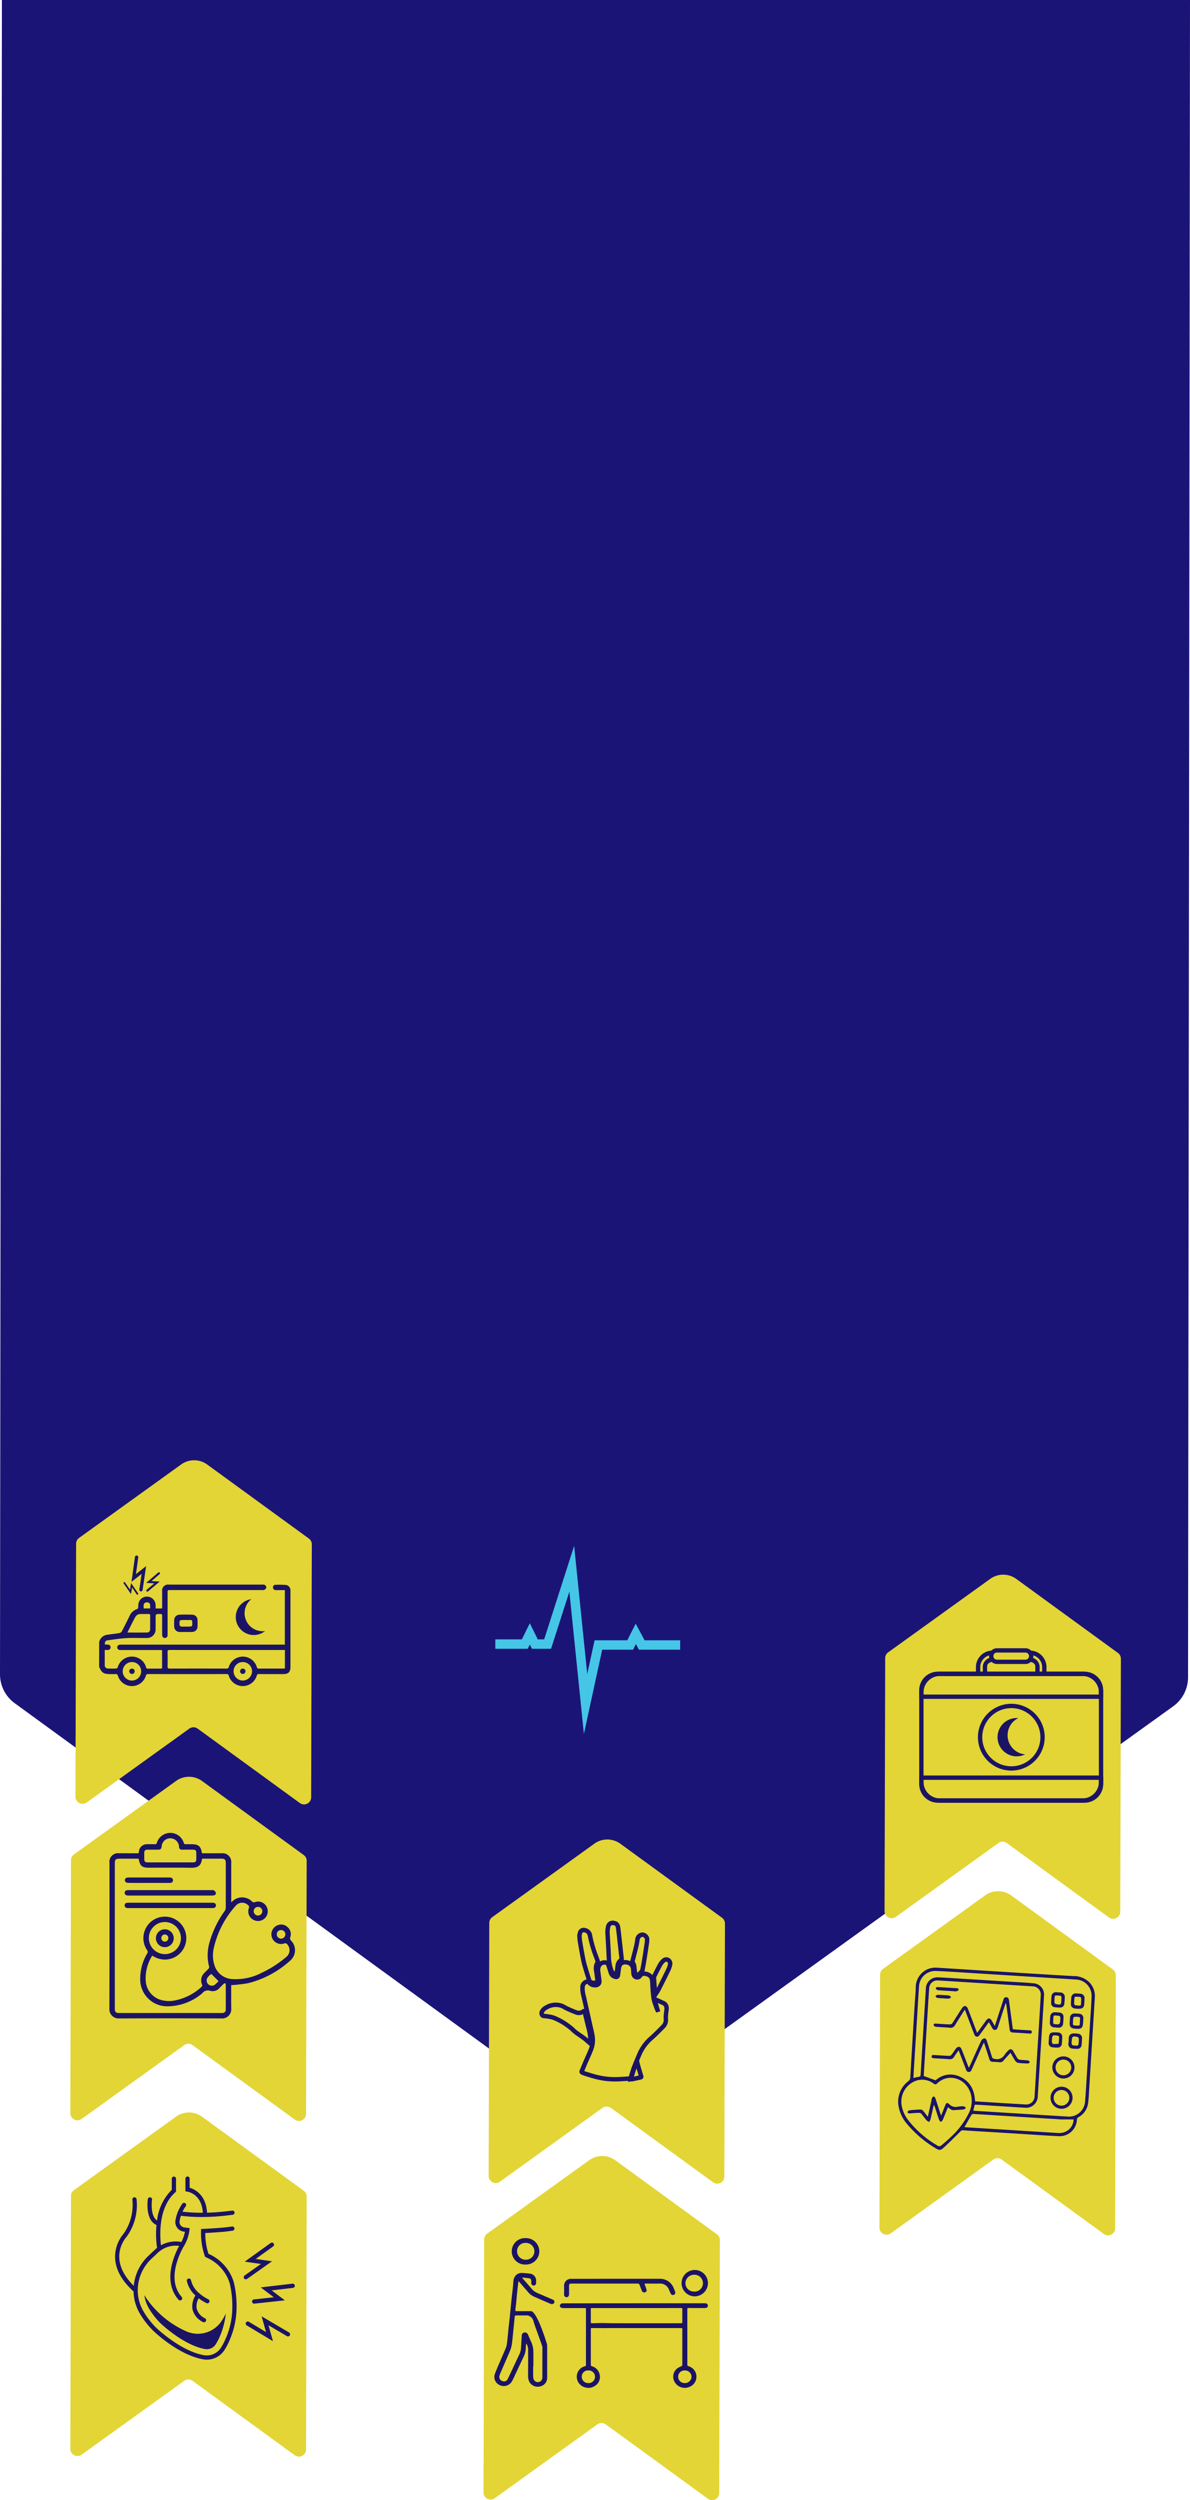 <svg xmlns="http://www.w3.org/2000/svg" width="318.253" height="668.378" viewBox="0 0 318.253 668.378">
  <g id="ribbonBg" transform="translate(-848.329 0)">
    <path id="Path_61554" data-name="Path 61554" d="M4788.844-.7l-.521,448.421a9.552,9.552,0,0,1-3.975,7.728l-137.642,99.029a29.948,29.948,0,0,1-35.119-.1L4474.52,454.62a9.552,9.552,0,0,1-3.929-7.753L4471.1-.7Z" transform="translate(-3622.262 0.7)" fill="#1b1477"/>
    <g id="Group_44358" data-name="Group 44358" transform="translate(980.798 413.261)">
      <path id="Path_62929" data-name="Path 62929" d="M4863.52,1201.489l-3.883-38.034-4.9,15.273h-5.116l-.559-1.135-.559,1.135h-8.67v-2.519h7.1l2.125-4.318,2.127,4.318h1.711l8.02-25,3.5,34.281,1.964-9.035h8.741l2.254-4.444,2.378,4.444h9.514v2.519h-11.023l-.809-1.513-.767,1.513h-8.257Z" transform="translate(-4839.833 -1151.213)" fill="#45c6e7"/>
    </g>
    <g id="Group_44364" data-name="Group 44364" transform="translate(977.64 491.763)">
      <g id="Group_44360" data-name="Group 44360" transform="translate(0 0)">
        <g id="Group_44359" data-name="Group 44359">
          <path id="Path_62930" data-name="Path 62930" d="M4894.869,1461.667l-27.343-19.9a1.9,1.9,0,0,0-2.222-.006l-27.459,19.751a1.9,1.9,0,0,1-3-1.544l.172-67.646a1.9,1.9,0,0,1,.789-1.533l27.306-19.645a5.943,5.943,0,0,1,6.967.019l27.191,19.791a1.893,1.893,0,0,1,.779,1.538l-.169,67.644A1.9,1.9,0,0,1,4894.869,1461.667Z" transform="translate(-4833.476 -1370.029)" fill="#e3d535"/>
          <path id="Path_62931" data-name="Path 62931" d="M4891.057,1697.51l-27.343-19.9a1.9,1.9,0,0,0-2.222-.006l-27.459,19.751a1.9,1.9,0,0,1-3-1.544l.172-67.646a1.9,1.9,0,0,1,.789-1.533l27.306-19.645a5.941,5.941,0,0,1,6.967.019l27.192,19.791a1.893,1.893,0,0,1,.779,1.538l-.169,67.644A1.9,1.9,0,0,1,4891.057,1697.51Z" transform="translate(-4831.031 -1521.262)" fill="#e3d535"/>
        </g>
        <path id="Path_62932" data-name="Path 62932" d="M4907.467,1440.54a1.62,1.62,0,0,0-1.987.234,4.6,4.6,0,0,0-.978,1.182c-.45.812-.874,1.65-1.282,2.461q-.166.328-.333.658a2.7,2.7,0,0,0-1.445-.875,2.967,2.967,0,0,0-.691-.106.971.971,0,0,0,.072-.214c.174-.855.336-1.748.495-2.73.249-1.542.468-2.964.672-4.375a6.178,6.178,0,0,0,.093-1.492,1.992,1.992,0,0,0-1.746-1.616h0a2.019,2.019,0,0,0-2.016,1.88c-.1.728-.208,1.309-.334,1.831-.178.738-.368,1.472-.557,2.206-.141.545-.283,1.09-.418,1.637a.7.7,0,0,0-.015.14,2.864,2.864,0,0,0-.463-.184,3.114,3.114,0,0,0-1.295-.115,1.062,1.062,0,0,0,.039-.45q-.14-1.232-.276-2.464l-.321-2.888c-.1-.9-.2-1.832-.321-2.75-.106-.8-.321-1.682-1.535-1.926a1.82,1.82,0,0,0-2.3,1.329,6.933,6.933,0,0,0-.173,1.117c-.012.126-.024.246-.038.357l-.007.055,0,.055q.053.978.108,1.927c.084,1.477.165,2.872.231,4.287l0,.114c.021.448.042.9.083,1.36a2.29,2.29,0,0,0-1.853.261,1.385,1.385,0,0,0-.17-.675c-.012-.027-.019-.057-.028-.087-.013-.045-.027-.089-.042-.135l-.165-.459a33.255,33.255,0,0,1-1.645-5.573,2.31,2.31,0,0,0-1.928-2.049,1.585,1.585,0,0,0-1.852.97,5.005,5.005,0,0,0-.2.789c-.012.062-.021.115-.031.159l-.021.09.008.092c.017.2.03.375.041.539.023.339.042.631.092.93.262,1.588.476,2.807.693,3.952.146.767.321,1.658.564,2.53.332,1.185.7,2.376,1.063,3.528l.062.2a1.564,1.564,0,0,0-.334.084,2.112,2.112,0,0,0-1.361,2.068,8.22,8.22,0,0,0,.287,2.322c.266,1.119.521,2.261.768,3.368a.953.953,0,0,0-.554.184,1.468,1.468,0,0,1-1.37.231c-.833-.308-1.666-.685-2.473-1.05l-.04-.018c-.165-.075-.332-.172-.508-.274a5.175,5.175,0,0,0-.846-.422,5.472,5.472,0,0,0-4.738.527,3.047,3.047,0,0,0-1.324,1.355,1.515,1.515,0,0,0,.049,1.35,1.147,1.147,0,0,0,.857.607c.145.018.291.031.436.043a6.1,6.1,0,0,1,.611.073l.375.067a6.192,6.192,0,0,1,1.25.3,16.692,16.692,0,0,1,2.26,1.134,19.986,19.986,0,0,1,1.973,1.39c.22.171.428.367.648.575a9.6,9.6,0,0,0,.773.678c.371.283.758.544,1.131.8.352.238.715.484,1.052.74.366.278.72.592,1.094.924.181.16.365.323.56.491l.275.238a5.672,5.672,0,0,1-.2.626c-.3.773-.646,1.551-.981,2.3-.181.405-.361.81-.536,1.217-.329.766-.668,1.579-1.008,2.417a.822.822,0,0,0,.33.978,4.419,4.419,0,0,0,.789.355l.172.054c.794.251,1.614.511,2.436.737a21.462,21.462,0,0,0,5.667.8h.117c1.081-.007,2.169-.085,3.221-.16l.216-.015-.07.242.855-.068c.062-.005.118-.008.171-.01a2.348,2.348,0,0,0,.395-.042c.378-.081.755-.165,1.132-.25.325-.073.649-.145.974-.215a.828.828,0,0,0,.571-.383.914.914,0,0,0,.037-.75c-.288-.931-.557-1.852-.873-2.948-.052-.18-.092-.364-.13-.546-.02-.093-.041-.187-.062-.28l-.035-.151c.163-.387.327-.773.489-1.153l.088-.207a11.157,11.157,0,0,1,2.974-4.138c1.145-1,2.221-2.1,3.262-3.158l.028-.029a3.1,3.1,0,0,0,.9-2.586,4.952,4.952,0,0,1,.032-1c.01-.1.02-.207.028-.311.013-.163.038-.326.062-.49a5.2,5.2,0,0,0,.082-.968,2.067,2.067,0,0,0-1.337-1.951c-.3-.121-.592-.26-.9-.408-.185-.088-.37-.176-.557-.26-.169-.077-.342-.145-.515-.213l-.075-.03.256-.4c.1-.159.2-.308.3-.45a9.081,9.081,0,0,0,.573-.931c.975-1.912,1.836-3.64,2.633-5.283a6.749,6.749,0,0,0,.533-1.557A1.736,1.736,0,0,0,4907.467,1440.54Zm-8.891-.659c.192-.741.383-1.481.562-2.225.135-.56.249-1.178.356-1.944a.884.884,0,0,1,.841-.86.95.95,0,0,1,.569.544,5.378,5.378,0,0,1-.09,1.238c-.2,1.376-.417,2.791-.666,4.327-.154.954-.311,1.823-.479,2.653-.021.031-.07.087-.1.126s-.069.079-.1.119a1.916,1.916,0,0,1-.133.142,3.034,3.034,0,0,0-.216.238.579.579,0,0,1-.179.173.5.5,0,0,1-.16-.321l-.02-.229c-.042-.5-.086-1.011-.178-1.521a2.113,2.113,0,0,0-.264-.661c-.039-.071-.079-.142-.11-.216l-.021-.048C4898.312,1440.9,4898.444,1440.392,4898.576,1439.881Zm-7.051-6.734a5.96,5.96,0,0,1,.139-.928c.083-.309.256-.6.927-.47.359.072.49.137.593.919.119.9.22,1.83.318,2.724l.321,2.889c.088.789.176,1.577.266,2.373a2.644,2.644,0,0,0-1.055,1.944c-.061.375-.105.751-.149,1.116-.017.14-.033.28-.051.419-.24-.163-.34-.447-.5-.928l-.062-.191a11.9,11.9,0,0,1-.444-3.24l-.006-.115c-.066-1.421-.146-2.819-.231-4.3q-.053-.924-.106-1.872C4891.5,1433.381,4891.514,1433.266,4891.525,1433.147Zm-6.728,6.624c-.215-1.135-.428-2.345-.688-3.923-.04-.243-.057-.5-.08-.819-.01-.146-.021-.3-.035-.472.006-.034.014-.07.021-.109a3.968,3.968,0,0,1,.148-.6c.1-.268.459-.218.531-.205.375.066.823.249.966,1.083a34.255,34.255,0,0,0,1.7,5.773l.164.457c.009.024.015.049.023.074a1.56,1.56,0,0,0,.112.295c.048.093.057.11-.011.233a3.612,3.612,0,0,0-.342,2.429c.069.413.123.842.174,1.257.025.2.05.4.077.6l.011.083a3.493,3.493,0,0,0,.056.354.232.232,0,0,1-.031.185.215.215,0,0,1-.158.086,1.1,1.1,0,0,1-.812-.2.207.207,0,0,1-.046-.07l-.183-.586c-.357-1.143-.726-2.326-1.053-3.494C4885.108,1441.375,4884.938,1440.514,4884.8,1439.771Zm.165,21.667c-.362-.274-.739-.529-1.1-.776s-.733-.5-1.078-.759a8.677,8.677,0,0,1-.677-.6c-.231-.219-.471-.444-.735-.65a21.148,21.148,0,0,0-2.093-1.471,17.905,17.905,0,0,0-2.421-1.214,7.147,7.147,0,0,0-1.49-.373c-.121-.021-.241-.042-.359-.064a6.975,6.975,0,0,0-.731-.089c-.118-.01-.235-.02-.353-.034a.332.332,0,0,1-.016-.287,1.884,1.884,0,0,1,.838-.826,4.28,4.28,0,0,1,3.748-.441,4.225,4.225,0,0,1,.653.333,6.939,6.939,0,0,0,.614.328l.041.018c.825.373,1.678.759,2.549,1.082a2.516,2.516,0,0,0,1.991-.1c.31,1.322.631,2.68.975,4.012a13.392,13.392,0,0,1,.429,2.554C4885.487,1461.857,4885.232,1461.642,4884.962,1461.438Zm13.663,10.622-.657.146c.217-.723.449-1.459.708-2.19.2.674.379,1.292.566,1.906Zm5.737-19.539.2.094c.312.149.635.3.968.437a.888.888,0,0,1,.6.894,4.233,4.233,0,0,1-.069.751c-.028.19-.057.38-.072.57q-.012.146-.026.293a5.925,5.925,0,0,0-.03,1.242,1.9,1.9,0,0,1-.564,1.625l-.028.029c-1.025,1.045-2.085,2.126-3.195,3.094a12.321,12.321,0,0,0-3.286,4.566l-.089.207c-.463,1.086-.942,2.209-1.368,3.337-.2.526-.36,1.064-.517,1.584-.091.3-.18.6-.278.9l-.5.035c-1.033.074-2.1.151-3.145.157a19.993,19.993,0,0,1-5.463-.755c-.8-.219-1.609-.476-2.391-.724l-.172-.054a2.178,2.178,0,0,1-.242-.094c.29-.711.579-1.4.861-2.059.173-.4.351-.8.53-1.2.341-.766.694-1.557,1-2.359a7.41,7.41,0,0,0,.387-3.839c-.115-.763-.3-1.516-.472-2.243-.08-.332-.16-.664-.234-1q-.177-.8-.354-1.607-.237-1.081-.478-2.16l-.067-.3c-.255-1.144-.52-2.327-.795-3.489a7.053,7.053,0,0,1-.257-1.988c.035-.676.263-.9.594-1.021a.253.253,0,0,1,.108-.025.164.164,0,0,1,.048.04,2.6,2.6,0,0,0,2.454.871,1.578,1.578,0,0,0,1.3-1.774c-.047-.381-.1-.761-.148-1.142-.057-.432-.115-.863-.168-1.3a2.082,2.082,0,0,1,.188-1.343,1.078,1.078,0,0,1,1.281-.425.249.249,0,0,1,.068.076c.137.394.261.792.385,1.191.116.373.232.746.358,1.116a2.184,2.184,0,0,0,1.724,1.405,1.012,1.012,0,0,0,.772-.116,1.062,1.062,0,0,0,.463-.678c.058-.25.09-.495.121-.732l.032-.233c.022-.155.041-.311.06-.467.037-.3.071-.586.129-.86a.979.979,0,0,1,.429-.687,1.542,1.542,0,0,1,1.2-.049,1.24,1.24,0,0,1,.965,1.217c.03.372.06.743.083,1.114a1.684,1.684,0,0,0,1.093,1.542,1.517,1.517,0,0,0,1.788-.657c.213-.323.663-.281,1-.188.821.224,1.114.617,1.159,1.559l.013.252c.063,1.347.13,2.74.323,4.106a9.9,9.9,0,0,0,.543,1.933c.086.24.171.481.249.723a5.029,5.029,0,0,0,.2.5c.027.063.056.127.082.19l.219.489,1.086-.331Zm2.694-10.337a5.511,5.511,0,0,1-.438,1.278c-.765,1.576-1.589,3.232-2.517,5.055q-.031-.5-.066-1c-.018-.278-.038-.555-.058-.833-.024-.333-.048-.666-.07-1l.372-.734c.4-.8.821-1.628,1.26-2.42a3.506,3.506,0,0,1,.73-.874.48.48,0,0,1,.573-.111A.578.578,0,0,1,4907.056,1442.184Z" transform="translate(-4857.748 -1408.826)" fill="#1b1464"/>
      </g>
      <g id="Group_44363" data-name="Group 44363" transform="translate(2.887 106.562)">
        <g id="Group_44362" data-name="Group 44362" transform="translate(4.66)">
          <g id="Group_44361" data-name="Group 44361">
            <path id="Path_62933" data-name="Path 62933" d="M4907.76,1715.606q9.456,0,18.913,0a.879.879,0,0,1,.628.168.579.579,0,0,1,.22.6.572.572,0,0,1-.466.456,2.752,2.752,0,0,1-.49.048c-1.414,0-2.827,0-4.242-.013-.206,0-.28.072-.286.249,0,.09,0,.18,0,.27q0,7.228,0,14.455a.976.976,0,0,0,.017.335.394.394,0,0,0,.21.228,2.916,2.916,0,0,1,.464,5.5,3.129,3.129,0,0,1-4.123-1.328,2.81,2.81,0,0,1,.931-3.7,9.124,9.124,0,0,1,.932-.463.545.545,0,0,0,.219-.256.811.811,0,0,0,.011-.3v-9.119c0-.1,0-.2,0-.3,0-.138-.083-.2-.223-.206-.094,0-.188,0-.283,0h-18.347c-.612,0-1.225.016-1.837.015-1.127,0-2.254-.012-3.381-.015-.389,0-.4.006-.4.38q0,4.694,0,9.389a.405.405,0,0,0,.335.456,2.877,2.877,0,0,1,2.016,2.154,2.781,2.781,0,0,1-1.422,3.174,2.9,2.9,0,0,1-2.162.371,3.027,3.027,0,0,1-2.2-1.582,2.884,2.884,0,0,1,1.315-3.935,3.3,3.3,0,0,1,.556-.209c.171-.048.266-.133.264-.307,0-.079,0-.158,0-.236v-14.556c0-.445,0-.437-.475-.437-1.861,0-3.724,0-5.585-.005a1.372,1.372,0,0,1-.64-.139.548.548,0,0,1-.262-.618.761.761,0,0,1,.564-.5,3.272,3.272,0,0,1,.389-.009Zm.714,1.276h-11.913c-.335,0-.338,0-.338.339q0,1.655,0,3.31c0,.411,0,.419.429.412.835-.014,1.67-.056,2.505-.055.988,0,1.977.054,2.966.055q8.979.009,17.957,0c.095,0,.189-.007.283,0,.242.019.334-.081.333-.314q-.01-1.739,0-3.479c0-.226-.081-.278-.312-.278Q4914.431,1716.888,4908.475,1716.882Zm12.938,16.682a1.675,1.675,0,0,0-1.822,1.693,1.692,1.692,0,0,0,1.784,1.68,1.744,1.744,0,0,0,1.782-1.677A1.7,1.7,0,0,0,4921.412,1733.565Zm-27.607,1.685a1.7,1.7,0,0,0,1.756,1.691,1.694,1.694,0,1,0-.018-3.382A1.662,1.662,0,0,0,4893.8,1735.25Z" transform="translate(-4875.076 -1698.188)" fill="#1b1464"/>
            <path id="Path_62934" data-name="Path 62934" d="M4904.858,1697.36q5.832,0,11.662,0a4.036,4.036,0,0,1,2.939,1.09,4.488,4.488,0,0,1,.986,1.581c.108.26.218.521.318.784a.646.646,0,0,1-1.188.506c-.2-.393-.369-.8-.533-1.209a2.509,2.509,0,0,0-2.315-1.479c-1.248.03-2.5.006-3.746.007-.444,0-.453.03-.285.443.144.354.269.717.384,1.081.168.534-.064.685-.379.809a.676.676,0,0,1-.858-.45q-.255-.61-.479-1.231c-.232-.65-.228-.652-.947-.652h-17.069c-.118,0-.236,0-.354,0-.447.007-.6.144-.6.566,0,.731,0,1.463,0,2.194a1.327,1.327,0,0,1-.052.4.671.671,0,0,1-.715.48.68.68,0,0,1-.567-.642c-.007-.1,0-.2,0-.3,0-.675.038-1.353-.01-2.025a1.841,1.841,0,0,1,2.009-1.946c.342.005.684,0,1.025,0Z" transform="translate(-4877.058 -1686.488)" fill="#1b1464"/>
            <path id="Path_62935" data-name="Path 62935" d="M4859.444,1670.623a3.557,3.557,0,0,1-3.646,3.493,3.534,3.534,0,1,1,.006-7.057A3.552,3.552,0,0,1,4859.444,1670.623Zm-5.955-.043a2.283,2.283,0,0,0,2.293,2.255,2.252,2.252,0,1,0-.006-4.5A2.206,2.206,0,0,0,4853.49,1670.58Z" transform="translate(-4852.067 -1667.059)" fill="#1b1464"/>
            <path id="Path_62936" data-name="Path 62936" d="M4985.178,1694.314a3.559,3.559,0,0,1-3.66,3.527,3.527,3.527,0,1,1,3.66-3.527Zm-1.34.008a2.248,2.248,0,0,0-2.326-2.254,2.291,2.291,0,0,0-2.354,2.249,2.248,2.248,0,0,0,2.277,2.245A2.222,2.222,0,0,0,4983.838,1694.322Z" transform="translate(-4932.703 -1682.278)" fill="#1b1464"/>
          </g>
        </g>
        <path id="Path_62937" data-name="Path 62937" d="M4854.753,1700.157c-.981-.43-1.967-.852-2.952-1.275-.5-.217-1.018-.414-1.51-.651a4.338,4.338,0,0,1-1.411-1.2c-.729-.866-1.487-1.71-2.231-2.566a1.21,1.21,0,0,1-.117-.2,1.379,1.379,0,0,1,.238-.016c.526.056,1.052.111,1.577.178a.668.668,0,0,1,.618.664c.007.225-.008.45,0,.675a.643.643,0,0,0,1.283.026c.014-.337.021-.676,0-1.012a1.892,1.892,0,0,0-1.453-1.562c-.779-.1-1.566-.179-2.353-.209a2.116,2.116,0,0,0-1.937,1.085,2.765,2.765,0,0,0-.331,1.229c-.055.48-.068.965-.12,1.445-.122,1.129-.263,2.256-.383,3.385-.131,1.229-.249,2.46-.37,3.691-.037.369-.055.74-.1,1.109-.125,1.128-.256,2.256-.384,3.384a1.977,1.977,0,0,0-.018.336l-.077.744c-.007.017-.014.034-.021.051a.124.124,0,0,0,.007.075l-.175,1.683c-.023.159-.043.318-.057.478a4.889,4.889,0,0,1-.4,1.561c-.332.755-.646,1.517-.973,2.274-.384.892-.784,1.778-1.159,2.673-.279.666-.553,1.335-.788,2.016a2.351,2.351,0,0,0,.9,2.491,2.532,2.532,0,0,0,3.674-.627c.369-.622.65-1.293.959-1.947.7-1.473,1.375-2.951,2.076-4.421a5.859,5.859,0,0,0,.738-2.848,5.348,5.348,0,0,1,.084-.872.4.4,0,0,1,.056-.118,1.132,1.132,0,0,1,.067.108,3.21,3.21,0,0,1,.414,1.38c0,.639,0,1.279,0,1.919,0,1.733,0,3.467-.015,5.2a3.652,3.652,0,0,0,.216,1.356,2.452,2.452,0,0,0,1.141,1.281,2.689,2.689,0,0,0,2.209.112,2.316,2.316,0,0,0,1.533-2.147q0-4.238,0-8.476a2.134,2.134,0,0,0-.063-.635c-2.766-8.9-4.133-8.769-4.248-8.768-1.272.015-2.545.007-3.817,0-.343,0-.365-.022-.356-.345.007-.213.031-.426.056-.638.046-.4.107-.8.146-1.207.085-.884.152-1.769.242-2.652.1-.973.215-1.944.328-2.916a1.01,1.01,0,0,1,.071-.206,1.044,1.044,0,0,1,.157.125q1.183,1.36,2.363,2.724a4.522,4.522,0,0,0,1.571,1.224c.884.392,1.772.774,2.659,1.16q.9.39,1.8.777a.754.754,0,0,0,.962-.235A.634.634,0,0,0,4854.753,1700.157Zm-9.889,4.211c.554,0,2.6,0,3.075,0a2.029,2.029,0,0,1,1.6,1.479c.241,1.112,2.4,6.535,2.4,7.052q-.013,3.949-.008,7.9a1.471,1.471,0,0,1-.317,1.011,1.206,1.206,0,0,1-1.99-.333,2.2,2.2,0,0,1-.152-.788c-.018-.911-.007-1.823-.007-2.734h.061c0-1.248-.006-2.5,0-3.745a6.656,6.656,0,0,0-.664-2.938c-.267-.562-.5-1.137-.739-1.71a.959.959,0,0,0-.795-.64.807.807,0,0,0-.778.371.728.728,0,0,0-.126.343c-.079,1.177-.148,2.356-.219,3.534a4.587,4.587,0,0,1-.47,1.682q-.937,2-1.872,3.993c-.39.829-.777,1.66-1.184,2.481a1.055,1.055,0,0,1-1.319.625,1.146,1.146,0,0,1-.915-1.39,4.435,4.435,0,0,1,.275-.8c.523-1.226,1.058-2.448,1.584-3.672.418-.976.881-1.938,1.225-2.938a10.488,10.488,0,0,0,.348-1.952c.056-.4.167-1.608.171-1.643.019-.156.408-3.988.477-4.8A.372.372,0,0,1,4844.865,1704.367Z" transform="translate(-4839.076 -1683.701)" fill="#1b1464"/>
      </g>
    </g>
    <g id="Group_44379" data-name="Group 44379" transform="translate(1083.523 420.967)">
      <path id="Path_62938" data-name="Path 62938" d="M5190.008,1264.33l-27.342-19.9a1.9,1.9,0,0,0-2.222-.006l-27.459,19.751a1.9,1.9,0,0,1-3-1.544l.172-67.646a1.9,1.9,0,0,1,.789-1.533l27.306-19.645a5.942,5.942,0,0,1,6.967.019l27.191,19.791a1.893,1.893,0,0,1,.78,1.538l-.169,67.644A1.9,1.9,0,0,1,5190.008,1264.33Z" transform="translate(-5128.615 -1172.692)" fill="#e3d535"/>
      <path id="Path_62939" data-name="Path 62939" d="M5186.2,1500.175l-27.343-19.9a1.9,1.9,0,0,0-2.222-.006l-27.459,19.751a1.9,1.9,0,0,1-3-1.543l.172-67.646a1.9,1.9,0,0,1,.789-1.533l27.306-19.645a5.942,5.942,0,0,1,6.967.019l27.192,19.791a1.9,1.9,0,0,1,.779,1.538l-.169,67.643A1.9,1.9,0,0,1,5186.2,1500.175Z" transform="translate(-5126.17 -1323.926)" fill="#e3d535"/>
      <g id="Group_44377" data-name="Group 44377" transform="translate(10.639 19.665)">
        <g id="Group_44369" data-name="Group 44369" transform="translate(15.172)">
          <g id="Group_44366" data-name="Group 44366" transform="translate(0 0.62)">
            <g id="Group_44365" data-name="Group 44365">
              <path id="Path_62940" data-name="Path 62940" d="M5199.271,1235.2v-1.765a3.288,3.288,0,0,1,3.325-3.035v-1.165a4.451,4.451,0,0,0-4.48,4.2v1.765Z" transform="translate(-5198.115 -1229.236)" fill="#1b1464"/>
              <path id="Path_62941" data-name="Path 62941" d="M5241.655,1233.441v1.766h1.156v-1.766a4.442,4.442,0,0,0-4.409-4.2v1.168A3.275,3.275,0,0,1,5241.655,1233.441Z" transform="translate(-5223.949 -1229.242)" fill="#1b1464"/>
              <path id="Path_62942" data-name="Path 62942" d="M5218.419,1238.487v-1.765a2.6,2.6,0,0,0-2.578-2.355v1.154c.8.1,1.422.609,1.422,1.2v1.529h-12.889v-1.529c0-.61.665-1.127,1.494-1.207v-1.155a2.613,2.613,0,0,0-2.65,2.361v1.765Z" transform="translate(-5201.387 -1232.522)" fill="#1b1464"/>
            </g>
          </g>
          <g id="Group_44368" data-name="Group 44368" transform="translate(3.508)">
            <g id="Group_44367" data-name="Group 44367">
              <path id="Path_62943" data-name="Path 62943" d="M5217.636,1231.714H5210a2.1,2.1,0,1,1,0-4.207h7.638a2.1,2.1,0,0,1,0,4.207Zm-7.638-3.051a.947.947,0,0,0,0,1.895h7.638a.947.947,0,0,0,0-1.895Z" transform="translate(-5207.894 -1227.507)" fill="#1b1464"/>
            </g>
          </g>
        </g>
        <g id="Group_44374" data-name="Group 44374" transform="translate(0 6.26)">
          <g id="Group_44373" data-name="Group 44373">
            <g id="Group_44370" data-name="Group 44370">
              <path id="Path_62944" data-name="Path 62944" d="M5199.5,1279.987h-38.142a5.539,5.539,0,0,1-5.532-5.532v-23.967a5.539,5.539,0,0,1,5.532-5.532H5199.5a5.539,5.539,0,0,1,5.533,5.532v23.967A5.539,5.539,0,0,1,5199.5,1279.987Zm-38.142-33.875a4.381,4.381,0,0,0-4.376,4.376v23.967a4.381,4.381,0,0,0,4.376,4.376H5199.5a4.381,4.381,0,0,0,4.376-4.376v-23.967a4.381,4.381,0,0,0-4.376-4.376Z" transform="translate(-5155.825 -1244.956)" fill="#1b1464"/>
            </g>
            <g id="Group_44371" data-name="Group 44371" transform="translate(0 27.758)">
              <path id="Path_62945" data-name="Path 62945" d="M5200.059,1329.6H5160.8a4.978,4.978,0,0,1-4.973-4.973v-1.722a.578.578,0,0,1,.579-.578h48.049a.578.578,0,0,1,.579.578v1.722A4.978,4.978,0,0,1,5200.059,1329.6Zm-43.077-6.117v1.144a3.821,3.821,0,0,0,3.817,3.817h39.26a3.821,3.821,0,0,0,3.817-3.817v-1.144Z" transform="translate(-5155.825 -1322.327)" fill="#1b1464"/>
            </g>
            <g id="Group_44372" data-name="Group 44372">
              <path id="Path_62946" data-name="Path 62946" d="M5204.453,1252.23H5156.4a.578.578,0,0,1-.579-.578v-1.722a4.979,4.979,0,0,1,4.973-4.974h39.26a4.979,4.979,0,0,1,4.973,4.974v1.722A.578.578,0,0,1,5204.453,1252.23Zm-47.472-1.156h46.894v-1.143a3.821,3.821,0,0,0-3.817-3.818H5160.8a3.822,3.822,0,0,0-3.817,3.818Z" transform="translate(-5155.825 -1244.956)" fill="#1b1464"/>
            </g>
          </g>
        </g>
        <g id="Group_44376" data-name="Group 44376" transform="translate(15.705 14.846)">
          <g id="Group_44375" data-name="Group 44375">
            <path id="Path_62947" data-name="Path 62947" d="M5208.531,1286.748a8.93,8.93,0,1,1,8.931-8.93A8.941,8.941,0,0,1,5208.531,1286.748Zm0-16.7a7.774,7.774,0,1,0,7.775,7.774A7.783,7.783,0,0,0,5208.531,1270.044Z" transform="translate(-5199.601 -1268.887)" fill="#1b1464"/>
          </g>
          <path id="Path_62948" data-name="Path 62948" d="M5221.587,1289.221a5.123,5.123,0,1,1-2.262-9.721c.144,0,.285.006.426.017a5.124,5.124,0,0,0,1.836,9.7Z" transform="translate(-5208.964 -1275.693)" fill="#1b1464"/>
        </g>
      </g>
      <g id="Group_44378" data-name="Group 44378" transform="translate(5.032 105.028)">
        <path id="Path_62949" data-name="Path 62949" d="M5150.443,1465.47c7.154.447,13.946.875,20.738,1.294,5.3.327,10.6.659,15.9.956a5.848,5.848,0,0,1,4.333,1.786,5.264,5.264,0,0,1,1.357,3.969q-.743,12.112-1.494,24.224c-.082,1.319-.133,2.645-.3,3.955a4.974,4.974,0,0,1-2.548,3.766.819.819,0,0,0-.451.717,4.617,4.617,0,0,1-4.957,4.377c-3.37-.155-6.736-.4-10.1-.612q-6.257-.383-12.514-.765c-.937-.058-1.875-.11-2.811-.193a.892.892,0,0,0-.789.322c-1.452,1.446-2.908,2.888-4.407,4.285-.874.814-1.247.805-2.242.179a29.945,29.945,0,0,1-7.478-6.318,9.915,9.915,0,0,1-2.41-4.949,6.862,6.862,0,0,1,2.6-6.627,1.245,1.245,0,0,0,.542-.988q.579-9.818,1.186-19.633c.092-1.512.26-3.021.283-4.534A5.254,5.254,0,0,1,5150.443,1465.47Zm10.3,35.718c.136.018.23.037.325.043,4.4.273,8.8.557,13.2.807a2.195,2.195,0,0,0,2.387-2.191c.176-2.621.322-5.244.484-7.865q.321-5.2.646-10.391c.177-2.889.363-5.779.516-8.67a2.18,2.18,0,0,0-2.214-2.458c-3.157-.2-6.314-.391-9.472-.589q-7.835-.49-15.672-.98a2.2,2.2,0,0,0-2.478,2.145c-.2,2.83-.367,5.663-.543,8.5q-.387,6.2-.768,12.4c-.054.871-.1,1.742-.14,2.481l3.169,1.174a5.848,5.848,0,0,1,6.375-1.04C5159.4,1495.785,5160.6,1498.15,5160.743,1501.188Zm-.483,2.512c.168.016.316.033.464.043l9.7.6c5.051.313,10.1.644,15.153.931a4.3,4.3,0,0,0,4.577-3.926c.246-2.883.386-5.776.567-8.664q.385-6.113.759-12.226c.148-2.411.319-4.821.42-7.234a4.332,4.332,0,0,0-4.006-4.568c-5.031-.329-10.063-.626-15.1-.938q-6.113-.379-12.226-.763c-3.424-.211-6.848-.457-10.276-.6a4.329,4.329,0,0,0-4.539,4.11c-.227,3.251-.4,6.505-.6,9.758q-.319,5.166-.646,10.332c-.091,1.466-.174,2.932-.261,4.408.516-.116.975-.258,1.445-.314.369-.044.47-.2.49-.546q.688-11.481,1.4-22.962a3.085,3.085,0,0,1,3.358-3.081c1.59.063,3.178.175,4.766.273q7.2.442,14.407.891c2.143.134,4.289.227,6.424.441a3.008,3.008,0,0,1,2.65,3.224c-.1,1.838-.221,3.674-.335,5.511q-.672,10.733-1.342,21.467a3.1,3.1,0,0,1-3.337,3.049c-3.923-.226-7.844-.492-11.766-.738-.586-.037-1.173-.054-1.746-.08Zm-13.7-8.28a9.153,9.153,0,0,0-.969.094,5.938,5.938,0,0,0-4.521,6.553,8.776,8.776,0,0,0,1.728,4.081,27.164,27.164,0,0,0,8.123,7.02.834.834,0,0,0,.744-.132c.926-.774,1.844-1.562,2.707-2.4a21.612,21.612,0,0,0,4.56-6.018,7.25,7.25,0,0,0,.6-5.617c-1.373-4.109-6.024-5.4-8.953-2.566a.605.605,0,0,1-.906.036A5.115,5.115,0,0,0,5146.562,1495.42ZM5157.9,1508.1c.1.01.224.028.35.036q4.706.292,9.413.583,7.719.482,15.439.96a4.123,4.123,0,0,0,.971-.08,3.7,3.7,0,0,0,3.015-3.557c-1.1,0-2.208.011-3.312-.005-.536-.008-1.071-.068-1.606-.1q-5.224-.323-10.446-.644c-3.807-.237-7.614-.481-11.421-.709a.6.6,0,0,0-.473.183C5159.17,1505.853,5158.544,1506.965,5157.9,1508.1Z" transform="translate(-5140.196 -1465.444)" fill="#1b1464"/>
        <path id="Path_62950" data-name="Path 62950" d="M5178.223,1497.077c.829-1.144,1.61-2.229,2.4-3.31.549-.754,1.062-.722,1.527.085l.795,1.382c.592-1.814,1.142-3.5,1.692-5.183q.311-.955.625-1.91a.72.72,0,0,1,.8-.593c.417.051.6.342.657.754.342,2.583.693,5.164,1.049,7.8.587.046,1.172.1,1.757.135.861.055,1.723.1,2.584.148.345.02.776,0,.739.495-.035.453-.432.387-.765.366-1.416-.094-2.831-.195-4.248-.263a.853.853,0,0,1-.932-.859c-.283-2.224-.593-4.444-.893-6.665a.48.48,0,0,0-.165-.324c-.131.387-.265.773-.392,1.161q-.859,2.62-1.71,5.242c-.117.364-.253.692-.693.742s-.654-.234-.839-.569c-.268-.486-.544-.966-.852-1.509-.86,1.19-1.677,2.342-2.517,3.476-.471.635-1.082.534-1.4-.206-.029-.07-.052-.144-.08-.215q-1.089-2.873-2.181-5.746c-.073-.195-.156-.387-.265-.653-.888,1.4-1.765,2.727-2.574,4.092a1.347,1.347,0,0,1-1.45.749c-1.24-.116-2.488-.145-3.729-.26-.215-.02-.563-.272-.579-.442-.04-.424.329-.42.654-.4,1.244.08,2.487.172,3.732.215a.845.845,0,0,0,.622-.329c.883-1.345,1.714-2.725,2.606-4.065a1.174,1.174,0,0,1,.825-.541c.261.027.584.4.7.7.771,1.939,1.493,3.9,2.233,5.849C5178.037,1496.619,5178.117,1496.811,5178.223,1497.077Z" transform="translate(-5157.118 -1479.614)" fill="#1b1464"/>
        <path id="Path_62951" data-name="Path 62951" d="M5186.163,1522.032c-.657.73-1.279,1.4-1.876,2.1a1.09,1.09,0,0,1-1,.427c-.629-.059-1.262-.1-1.893-.117a.856.856,0,0,1-.873-.679c-.4-1.277-.824-2.549-1.239-3.823-.058-.177-.126-.35-.227-.625-.134.259-.235.428-.314.607q-1.46,3.248-2.913,6.5c-.169.378-.343.764-.836.745s-.637-.412-.785-.8c-.619-1.627-1.247-3.251-1.92-5-.426.609-.832,1.129-1.167,1.69a1.3,1.3,0,0,1-1.376.69c-1.336-.118-2.677-.173-4.017-.256-.317-.02-.679-.057-.66-.466.021-.455.4-.426.741-.4,1.319.084,2.639.183,3.96.235a.9.9,0,0,0,.636-.314c.438-.556.791-1.18,1.241-1.724a1.1,1.1,0,0,1,.793-.394c.224.021.51.329.61.574.6,1.47,1.154,2.959,1.726,4.442.065.17.143.336.258.605.143-.292.244-.487.334-.687.982-2.182,1.95-4.37,2.959-6.539a1.246,1.246,0,0,1,.716-.626c.446-.111.664.266.791.66.458,1.42.933,2.836,1.371,4.263.114.371.3.447.669.529a2.376,2.376,0,0,0,2.752-1.152,8.012,8.012,0,0,1,.911-1.034c.519-.552.981-.5,1.377.161.375.624.713,1.271,1.114,1.877a.969.969,0,0,0,.606.392c.74.093,1.493.088,2.233.187.189.026.346.294.519.451-.182.124-.366.356-.547.353a21.608,21.608,0,0,1-2.637-.16,1.332,1.332,0,0,1-.78-.567C5186.97,1523.481,5186.6,1522.771,5186.163,1522.032Z" transform="translate(-5156.142 -1499.249)" fill="#1b1464"/>
        <path id="Path_62952" data-name="Path 62952" d="M5172.9,1481.078c-1.355-.083-2.714-.147-4.067-.266-.219-.019-.577-.261-.594-.428-.044-.422.328-.425.651-.406l4.814.285c.325.02.688.089.584.5-.042.165-.408.3-.646.349a2.725,2.725,0,0,1-.741-.043Z" transform="translate(-5158.174 -1474.76)" fill="#1b1464"/>
        <path id="Path_62953" data-name="Path 62953" d="M5169.951,1486.685a14.234,14.234,0,0,1-1.6-.107c-.2-.033-.358-.3-.535-.455.2-.13.4-.374.6-.37q1.55.034,3.1.19c.194.02.361.293.542.45-.2.128-.4.352-.605.366a12.521,12.521,0,0,1-1.491-.062Z" transform="translate(-5157.905 -1478.468)" fill="#1b1464"/>
        <path id="Path_62954" data-name="Path 62954" d="M5258.054,1531.636a2.957,2.957,0,0,1-.044,5.914,2.982,2.982,0,0,1-2.94-2.985A2.951,2.951,0,0,1,5258.054,1531.636Zm0,.852a2.1,2.1,0,1,0,2.073,2.092A2.1,2.1,0,0,0,5258.057,1532.487Z" transform="translate(-5213.857 -1507.889)" fill="#1b1464"/>
        <path id="Path_62955" data-name="Path 62955" d="M5259.614,1557.215a2.95,2.95,0,1,1-2.94-2.978A2.962,2.962,0,0,1,5259.614,1557.215Zm-2.98,2.083a2.094,2.094,0,1,0-2.08-2.093A2.1,2.1,0,0,0,5256.634,1559.3Z" transform="translate(-5212.988 -1522.382)" fill="#1b1464"/>
        <path id="Path_62956" data-name="Path 62956" d="M5267.144,1516.614c0-.268-.008-.536,0-.8a1.917,1.917,0,0,1,.075-.452c.232-.794.9-.995,2.477-.756a1.118,1.118,0,0,1,1,1.194c-.012.612-.051,1.226-.116,1.834a1.085,1.085,0,0,1-1.132,1,9.82,9.82,0,0,1-1.2-.064,1.175,1.175,0,0,1-1.179-1.437c.012-.172.028-.344.043-.516Zm.8.163-.087.024c.086.291.1.775.272.836a3.869,3.869,0,0,0,1.355.118c.1,0,.25-.23.269-.369a9.1,9.1,0,0,0,.089-1.487.619.619,0,0,0-.375-.447c-1.29-.29-1.452-.155-1.517,1.152C5267.95,1516.662,5267.948,1516.719,5267.945,1516.777Z" transform="translate(-5221.549 -1496.906)" fill="#1b1464"/>
        <path id="Path_62957" data-name="Path 62957" d="M5270.682,1488.815c-.072-.005-.263-.013-.453-.032-1.039-.1-1.4-.536-1.327-1.593.03-.439.055-.879.092-1.318a1.172,1.172,0,0,1,1.3-1.152c.382.014.765.041,1.146.077a1.148,1.148,0,0,1,1.106,1.226c-.01.593-.046,1.187-.115,1.776C5272.347,1488.559,5271.84,1488.861,5270.682,1488.815Zm.961-2.065c.044-1.114.044-1.114-1.067-1.148-.076,0-.153,0-.229-.009-.338-.042-.5.112-.514.445-.021.477-.075.955-.054,1.43.007.15.2.41.321.418C5271.629,1487.988,5271.6,1488.292,5271.643,1486.75Z" transform="translate(-5222.722 -1477.804)" fill="#1b1464"/>
        <path id="Path_62958" data-name="Path 62958" d="M5254.971,1502.811c-.191-.012-.382-.021-.573-.037a1.163,1.163,0,0,1-1.174-1.277q.024-.8.1-1.6a1.166,1.166,0,0,1,1.3-1.154,11.666,11.666,0,0,1,1.259.1,1.072,1.072,0,0,1,.99,1.137c-.008.631-.05,1.263-.117,1.891a1.124,1.124,0,0,1-1.1.99,6.3,6.3,0,0,1-.687-.029Zm-.853-1.868c-.036.977-.036.977.973,1.017.134.005.294.062.4.007.169-.092.4-.237.43-.391a7.591,7.591,0,0,0,.094-1.485c0-.146-.214-.406-.337-.411-1.568-.062-1.463-.444-1.554,1.205C5254.119,1500.9,5254.12,1500.924,5254.118,1500.943Z" transform="translate(-5212.673 -1486.793)" fill="#1b1464"/>
        <path id="Path_62959" data-name="Path 62959" d="M5271.589,1501.783c-.057,1.9-.5,2.1-2.247,1.936-1.02-.1-1.441-.536-1.361-1.558.035-.439.048-.879.084-1.318a1.156,1.156,0,0,1,1.272-1.177,10.693,10.693,0,0,1,1.089.059,1.172,1.172,0,0,1,1.2,1.37C5271.618,1501.325,5271.6,1501.554,5271.589,1501.783Zm-.872-.105a2.332,2.332,0,0,1,.03-.368c.1-.5-.043-.725-.6-.749-1.228-.052-1.227-.08-1.275,1.237a3.869,3.869,0,0,1-.021.458c-.074.465.158.606.582.62C5270.835,1502.922,5270.657,1503.03,5270.717,1501.678Z" transform="translate(-5222.13 -1487.389)" fill="#1b1464"/>
        <path id="Path_62960" data-name="Path 62960" d="M5254.2,1513.717c.249.013.5.007.745.043a1.1,1.1,0,0,1,1.009,1.13c-.007.65-.049,1.3-.12,1.948a1.032,1.032,0,0,1-1,.937,8.871,8.871,0,0,1-1.489-.067,1.117,1.117,0,0,1-1.023-1.237c.006-.363.045-.726.059-1.089C5252.438,1513.94,5252.765,1513.641,5254.2,1513.717Zm-1,2.112h-.017a1.513,1.513,0,0,0,.009.457c.067.2.186.54.3.546a9.668,9.668,0,0,0,1.474-.082c.024,0,.045-.137.051-.212.035-.478.058-.956.1-1.433.031-.349-.141-.47-.458-.517-1.3-.193-1.381-.133-1.454,1.184C5253.209,1515.79,5253.208,1515.809,5253.207,1515.828Z" transform="translate(-5212.095 -1496.391)" fill="#1b1464"/>
        <path id="Path_62961" data-name="Path 62961" d="M5256,1483.9a6.474,6.474,0,0,1,.688,0,1.15,1.15,0,0,1,1.111,1.223c-.011.612-.051,1.225-.12,1.833a1.063,1.063,0,0,1-1.043.967,9.1,9.1,0,0,1-1.488-.077,1.108,1.108,0,0,1-1-1.2c.011-.593.05-1.186.114-1.776a1.118,1.118,0,0,1,1.168-1.036c.19,0,.382.017.573.027Zm.895,1.958c.049-1.111.049-1.111-1.064-1.153-.077,0-.154,0-.229-.009-.345-.045-.5.127-.513.452a13,13,0,0,0-.051,1.43.6.6,0,0,0,.377.423C5256.816,1487.262,5256.837,1487.237,5256.9,1485.858Z" transform="translate(-5213.266 -1477.241)" fill="#1b1464"/>
        <path id="Path_62962" data-name="Path 62962" d="M5157.964,1564.369c-.475,1.171-.915,2.293-1.391,3.4a2.4,2.4,0,0,1-.493.557c-.172-.2-.422-.369-.5-.6-.4-1.138-.75-2.291-1.122-3.438a1.139,1.139,0,0,0-.3-.506c-.282,1.276-.552,2.556-.857,3.827a3.186,3.186,0,0,1-.38.716,3.135,3.135,0,0,1-.7-.47c-.475-.552-.883-1.159-1.358-1.71a.885.885,0,0,0-.613-.267c-.823.019-1.645.089-2.467.147-.321.023-.641-.044-.607-.408.015-.162.338-.4.541-.423.971-.105,1.948-.171,2.924-.2a.987.987,0,0,1,.663.321c.43.482.807,1.012,1.277,1.617.334-1.51.646-2.918.958-4.325a2.83,2.83,0,0,1,.155-.668c.09-.182.272-.427.428-.437s.394.223.454.4c.446,1.3.855,2.62,1.279,3.931.076.235.16.467.272.8.4-1,.762-1.9,1.129-2.8.276-.678.511-.777,1.034-.276a2.446,2.446,0,0,0,2.348.673,6.2,6.2,0,0,1,1.547-.085c.2.011.39.245.585.377-.181.154-.35.423-.545.444-.971.1-1.948.156-2.925.193a1.113,1.113,0,0,1-.571-.208C5158.469,1564.786,5158.241,1564.582,5157.964,1564.369Z" transform="translate(-5144.668 -1527.041)" fill="#1b1464"/>
      </g>
    </g>
    <g id="Group_44389" data-name="Group 44389" transform="translate(867.14 390.382)">
      <g id="Group_44380" data-name="Group 44380" transform="translate(0 0)">
        <path id="Path_62963" data-name="Path 62963" d="M4586.863,1179.08l-27.343-19.9a1.9,1.9,0,0,0-2.222-.006l-27.458,19.751a1.9,1.9,0,0,1-3-1.544l.172-67.646a1.9,1.9,0,0,1,.789-1.533l27.306-19.645a5.941,5.941,0,0,1,6.967.019l27.192,19.791a1.892,1.892,0,0,1,.78,1.538l-.169,67.643A1.9,1.9,0,0,1,4586.863,1179.08Z" transform="translate(-4525.47 -1087.442)" fill="#e3d535"/>
        <path id="Path_62964" data-name="Path 62964" d="M4583.05,1414.925l-27.342-19.9a1.9,1.9,0,0,0-2.222-.006l-27.459,19.751a1.9,1.9,0,0,1-3-1.543l.172-67.646a1.9,1.9,0,0,1,.788-1.533l27.306-19.645a5.943,5.943,0,0,1,6.967.019l27.192,19.791a1.9,1.9,0,0,1,.78,1.538l-.169,67.643A1.9,1.9,0,0,1,4583.05,1414.925Z" transform="translate(-4523.025 -1238.675)" fill="#e3d535"/>
        <path id="Path_62965" data-name="Path 62965" d="M4583.05,1665.079l-27.342-19.9a1.9,1.9,0,0,0-2.222-.006l-27.459,19.751a1.9,1.9,0,0,1-3-1.544l.172-67.646a1.9,1.9,0,0,1,.788-1.533l27.306-19.645a5.942,5.942,0,0,1,6.967.019l27.192,19.791a1.9,1.9,0,0,1,.78,1.538l-.169,67.644A1.9,1.9,0,0,1,4583.05,1665.079Z" transform="translate(-4523.025 -1399.084)" fill="#e3d535"/>
      </g>
      <g id="Group_44383" data-name="Group 44383" transform="translate(11.966 191.487)">
        <g id="Group_44381" data-name="Group 44381">
          <path id="Path_62966" data-name="Path 62966" d="M4580.913,1670.133a5.753,5.753,0,0,1-1-.088c-6.6-1.174-13.024-7.338-13.294-7.6a22.541,22.541,0,0,1-3.771-4.906,12.273,12.273,0,0,1-1.53-5.636c-3.372-3.067-5.032-6.294-4.934-9.595a9.545,9.545,0,0,1,1.921-5.393,12.917,12.917,0,0,0,.806-1.134,13.488,13.488,0,0,0,1.893-8.415.565.565,0,0,1,1.114-.185,14.459,14.459,0,0,1-2.043,9.189,14.121,14.121,0,0,1-.875,1.234c-1.117,1.454-4.124,6.533,2.17,12.791a12.745,12.745,0,0,1,3.972-8.066l1.671-1.572q.286-.269.591-.506a26.188,26.188,0,0,1-.192-5.63c.013-.165.026-.328.042-.49-3.083-1.32-2.349-6.7-2.315-6.937a.565.565,0,0,1,1.118.16c-.007.047-.588,4.315,1.347,5.576a13.739,13.739,0,0,1,3.943-8.206v-2.97a.565.565,0,0,1,1.13,0v3.477l-.192.169c-4.592,4.038-4.132,11.633-3.832,14.157a8.081,8.081,0,0,1,5.454-.876,9.882,9.882,0,0,0,.951-2.731c-.116-.016-.245-.035-.383-.056a2.589,2.589,0,0,1-2.167-2.9,10.7,10.7,0,0,1,1.87-4.565.565.565,0,1,1,.9.686,9.205,9.205,0,0,0-.856,1.47,46.174,46.174,0,0,0,5.417.273c-.262-5.03-4-5.62-4.162-5.643l-.485-.069,0-.491v-2.9a.565.565,0,1,1,1.129,0v2.441c1.769.46,4.432,2.268,4.65,6.648,1.4-.035,2.966-.128,4.648-.313.011,0,.789-.082,2.072-.243a.565.565,0,1,1,.141,1.121c-1.3.162-2.084.244-2.092.245-1.925.212-3.69.307-5.239.334a.6.6,0,0,1-.142,0,44.428,44.428,0,0,1-6.374-.319,8.2,8.2,0,0,0-.355,1.482,1.456,1.456,0,0,0,1.222,1.625c.515.08.911.124.915.124l.549.06-.047.55a10.6,10.6,0,0,1-1.386,4.1l-.162.271a20.359,20.359,0,0,0-1.953,4.705c-.969,3.64-.493,6.589,1.412,8.763a.565.565,0,1,1-.85.744c-2.144-2.446-2.713-5.844-1.647-9.826a21.372,21.372,0,0,1,1.828-4.542,6.958,6.958,0,0,0-4.933,1.211.507.507,0,0,1-.062.044,7.23,7.23,0,0,0-.726.6l-1.671,1.572a11.592,11.592,0,0,0-3.673,8.414.544.544,0,0,1,0,.171,11.157,11.157,0,0,0,1.392,5.256,21.416,21.416,0,0,0,3.576,4.649c.056.054,6.443,6.179,12.7,7.291a4.479,4.479,0,0,0,4.563-1.97,17.068,17.068,0,0,0,1.406-2.749,21.026,21.026,0,0,0,1.563-6.187,26.555,26.555,0,0,0-.617-8.34,11.093,11.093,0,0,0-6.319-6.906.619.619,0,0,1-.329-.325,18.863,18.863,0,0,1-1.012-6.72l0-.539.539-.021c.024,0,2.491-.1,5.676-.376h0s.881-.1,2.1-.263a.565.565,0,0,1,.15,1.119c-1.232.165-2.126.266-2.135.267-2.34.206-4.294.313-5.2.357a18.126,18.126,0,0,0,.851,5.547,12.215,12.215,0,0,1,6.761,7.541,27.153,27.153,0,0,1,.659,8.753,22.119,22.119,0,0,1-1.644,6.522,18.2,18.2,0,0,1-1.5,2.932A5.6,5.6,0,0,1,4580.913,1670.133Zm17.687-4.946-7.019-4.21a.565.565,0,0,1,.581-.969l4.585,2.751-1.178-4.209,7.345,4.318a.565.565,0,0,1-.573.974l-4.93-2.9Zm-18.44-5.041a.565.565,0,0,1-.274-.071,5.11,5.11,0,0,1-2.8-3.377,5.353,5.353,0,0,1,.784-3.71,7.375,7.375,0,0,1-2.3-3.9.565.565,0,0,1,1.118-.164,6.468,6.468,0,0,0,2.245,3.5l.027.02a.567.567,0,0,1,.069.063,11.155,11.155,0,0,0,2.317,1.511.565.565,0,0,1-.5,1.012,12.6,12.6,0,0,1-2.1-1.3,4.134,4.134,0,0,0-.547,2.743,4.05,4.05,0,0,0,2.243,2.607.565.565,0,0,1-.275,1.058Zm13.408-4.984a.565.565,0,0,1-.06-1.126l5.315-.577-3.48-2.644,8.461-.992a.565.565,0,1,1,.132,1.122l-5.679.666,3.51,2.665-8.137.883A.577.577,0,0,1,4593.567,1655.161Zm-2.224-6.5a.565.565,0,0,1-.326-1.026l4.367-3.083-4.326-.623,6.917-4.974a.565.565,0,1,1,.659.917l-4.642,3.338,4.362.628-6.686,4.719A.562.562,0,0,1,4591.344,1648.658Z" transform="translate(-4556.379 -1621.189)" fill="#1b1464"/>
        </g>
        <g id="Group_44382" data-name="Group 44382" transform="translate(7.829 31.72)">
          <path id="Path_62967" data-name="Path 62967" d="M4582.567,1717.144c.307.292,6.21,5.844,11.826,6.843a2.916,2.916,0,0,0,.508.045,2.8,2.8,0,0,0,2.365-1.279,15.45,15.45,0,0,0,1.265-2.479,20.868,20.868,0,0,0,1.448-5.74,18.22,18.22,0,0,1-1.257,2.161,7.631,7.631,0,0,1-9.381,2.532,25.5,25.5,0,0,1-11.141-9.624,9.45,9.45,0,0,0,1.086,3.277,19.7,19.7,0,0,0,3.281,4.263" transform="translate(-4578.2 -1709.604)" fill="#1b1464"/>
        </g>
      </g>
      <g id="Group_44384" data-name="Group 44384" transform="translate(10.451 99.607)">
        <path id="Path_62968" data-name="Path 62968" d="M4559.968,1370.53a8.8,8.8,0,0,1,.175-.948,2.117,2.117,0,0,1,2.05-1.466c.716-.017,1.433-.015,2.149,0a.427.427,0,0,0,.49-.356,3.767,3.767,0,0,1,7.208-.006c.09.273.208.371.488.362.549-.018,1.1,0,1.649,0,1.8,0,2.459.571,2.725,2.419h.568c1.549,0,3.1,0,4.647,0a2.344,2.344,0,0,1,2.612,2.633q0,4.9,0,9.794v.685c.183-.155.267-.224.349-.3a3.739,3.739,0,0,1,5.162.027.741.741,0,0,0,.866.205,2.557,2.557,0,0,1,3,1.084,2.6,2.6,0,0,1-3.558,3.6,2.522,2.522,0,0,1-1.115-3.023.691.691,0,0,0-.289-.914,2.238,2.238,0,0,0-3.157.177,25.267,25.267,0,0,0-5.9,11.293,8.591,8.591,0,0,0,.309,5.106,5.26,5.26,0,0,0,4.8,3.274,14.934,14.934,0,0,0,7.618-1.656,29.273,29.273,0,0,0,6.619-4.252,2.313,2.313,0,0,0,.293-3.374.669.669,0,0,0-.851-.235,2.591,2.591,0,0,1-1.752-4.875,2.454,2.454,0,0,1,2.69.508,2.407,2.407,0,0,1,.725,2.635.879.879,0,0,0,.237.994,3.661,3.661,0,0,1-.2,5.247,26.189,26.189,0,0,1-11.361,6.105,40.984,40.984,0,0,1-4.389.514l-.074-.143c-.009.176-.025.352-.025.528,0,1.966-.034,3.932.01,5.9a2.43,2.43,0,0,1-2.588,2.615q-13.717-.052-27.433,0a2.44,2.44,0,0,1-2.564-2.575q.047-19.513.019-39.026a2.294,2.294,0,0,1,2.569-2.553c1.549-.006,3.1,0,4.647,0Zm-.041,1.448h-4.952c-1.173,0-1.377.2-1.377,1.357q0,19.264,0,38.529c0,.15,0,.3.006.449a.863.863,0,0,0,.905.92c.149.011.3.006.45.006h26.985c.15,0,.3,0,.449-.009a.849.849,0,0,0,.878-.941q.012-3.323,0-6.646a1.309,1.309,0,0,0-.132-.39,1.417,1.417,0,0,0-.42.183c-.379.35-.734.726-1.1,1.089a2.392,2.392,0,0,1-2.493.791,1.819,1.819,0,0,0-2.138.652,1.767,1.767,0,0,1-.155.126,14.525,14.525,0,0,1-9.2,3.354,7.2,7.2,0,0,1-7.245-7.247,13.353,13.353,0,0,1,1.9-6.94.637.637,0,0,0-.04-.793,5.74,5.74,0,1,1,4.916,2.487,6.054,6.054,0,0,1-3.516-1.04c-.05.039-.085.054-.1.08a11.255,11.255,0,0,0-1.674,6.719,5.62,5.62,0,0,0,4.121,5.048,7.935,7.935,0,0,0,3.416.163,14.567,14.567,0,0,0,7.363-3.662.474.474,0,0,0,.148-.635,2.778,2.778,0,0,1,.644-3.128c.368-.386.768-.742,1.119-1.142a.651.651,0,0,0,.134-.517,12.139,12.139,0,0,1,.129-6.556,26.416,26.416,0,0,1,4.034-8.309,1.632,1.632,0,0,0,.283-.864c.018-4,.013-8,.011-11.993,0-.857-.28-1.137-1.139-1.139q-2.374,0-4.747,0c-.163,0-.325.018-.48.027-.2,2-1.3,2.431-2.9,2.407-3.763-.055-7.529-.018-11.293-.018-1.831,0-2.388-.467-2.708-2.267A.894.894,0,0,0,4559.927,1371.978Zm8.494.992h.35c1.9,0,3.8,0,5.695,0,.7,0,.917-.22.922-.878q.006-.824,0-1.649c0-.646-.222-.866-.871-.87-.966-.005-1.931,0-2.9,0a.728.728,0,0,1-.845-.762,2.361,2.361,0,0,0-2.321-2.286,2.322,2.322,0,0,0-2.328,2.207c-.087.647-.3.84-.939.842-.916,0-1.832,0-2.748,0-.754,0-.965.219-.968.99,0,.45,0,.9,0,1.348,0,.863.194,1.06,1.057,1.061Q4565.472,1372.972,4568.42,1372.97Zm-1.468,15.949a4.289,4.289,0,1,0,4.326,4.256A4.3,4.3,0,0,0,4566.952,1388.919Zm14.386,15.808-1.931-1.931a4.231,4.231,0,0,0-.918.849,1.391,1.391,0,0,0,1.932,1.984A12.405,12.405,0,0,0,4581.338,1404.727Zm9.4-18.686a1.155,1.155,0,1,0,2.311-.033,1.155,1.155,0,0,0-2.311.033Zm7.34,5.015a1.133,1.133,0,0,0-1.158,1.115,1.157,1.157,0,0,0,1.143,1.191,1.179,1.179,0,0,0,1.139-1.152A1.142,1.142,0,0,0,4598.083,1391.057Z" transform="translate(-4552.154 -1365.085)" fill="#1b1464"/>
        <path id="Path_62969" data-name="Path 62969" d="M4575.731,1407.707h11.043c.184,0,.415-.061.539.027a1.477,1.477,0,0,1,.582.642.58.58,0,0,1-.466.715,2.116,2.116,0,0,1-.591.064q-11.119,0-22.237,0c-.05,0-.1,0-.15,0-.6-.011-.948-.277-.953-.725s.339-.724.94-.724Q4570.084,1407.706,4575.731,1407.707Z" transform="translate(-4559.428 -1392.403)" fill="#1b1464"/>
        <path id="Path_62970" data-name="Path 62970" d="M4575.7,1418.551h-11.041a3.645,3.645,0,0,1-.548-.018.648.648,0,0,1-.583-.7.638.638,0,0,1,.548-.676,3.38,3.38,0,0,1,.6-.034q11.065,0,22.131,0a3.922,3.922,0,0,1,.5.021.7.7,0,0,1-.013,1.395,5.478,5.478,0,0,1-.549.011Z" transform="translate(-4559.448 -1398.454)" fill="#1b1464"/>
        <path id="Path_62971" data-name="Path 62971" d="M4570.049,1399.776c-1.879,0-3.759.017-5.638-.02a1.007,1.007,0,0,1-.723-.454.847.847,0,0,1,.156-.743.973.973,0,0,1,.672-.224c.947-.024,1.9-.01,2.844-.01h8.032a2.855,2.855,0,0,1,.448.01.718.718,0,0,1-.055,1.436c-.682.016-1.364.005-2.046.006Z" transform="translate(-4559.526 -1386.397)" fill="#1b1464"/>
        <path id="Path_62972" data-name="Path 62972" d="M4591.579,1439.25a2.388,2.388,0,1,1-4.775-.018,2.388,2.388,0,0,1,4.775.018Zm-1.454-.023a.934.934,0,1,0-1.865.065.933.933,0,0,0,1.865-.065Z" transform="translate(-4574.373 -1411.125)" fill="#1b1464"/>
      </g>
      <g id="Group_44388" data-name="Group 44388" transform="translate(7.716 25.465)">
        <g id="Group_44385" data-name="Group 44385" transform="translate(0 7.768)">
          <path id="Path_62973" data-name="Path 62973" d="M4544.531,1195.432a2.544,2.544,0,0,1,2.306-1.967c.265-.027.527-.074.791-.11.791-.109,1.587-.193,2.371-.342a.945.945,0,0,0,.582-.429q1.053-2.011,2.04-4.057a3.393,3.393,0,0,1,2.058-1.909.551.551,0,0,0,.267-.386c.054-.326.014-.667.068-.993a2.318,2.318,0,0,1,4.607.337c.007.281,0,.561,0,.881h1.722c.009-.19.025-.368.025-.545,0-1.349,0-2.7,0-4.048a1.583,1.583,0,0,1,1.784-1.787q12.541,0,25.084,0a1.086,1.086,0,0,1,.663.131.926.926,0,0,1,.33.7c-.05.234-.331.456-.563.6-.148.09-.39.03-.589.03h-24.584c-.667,0-.668,0-.668.686q0,5.6,0,11.193c0,.437-.081.809-.576.911-.52.108-.871-.229-.879-.863-.013-1.016,0-2.032,0-3.048,0-.683-.014-1.366,0-2.049.009-.332-.117-.422-.436-.429-1.315-.028-1.315-.038-1.315,1.293,0,.9.005,1.8,0,2.7a2.289,2.289,0,0,1-2.411,2.421c-1.782.024-3.569-.071-5.345.03-1.706.1-3.4.362-5.1.587-.551.073-.761.447-.709,1.115.267.012.542.018.817.038a.715.715,0,1,1-.007,1.43c-.262.015-.525,0-.85,0v2.746c0,.433-.008.866,0,1.3a.84.84,0,0,0,.808.907c.781.036,1.565.033,2.347,0,.127-.006.3-.258.355-.427a3.94,3.94,0,0,1,5.721-2.235,3.816,3.816,0,0,1,1.808,2.3c.074.25.152.4.46.4,1.149-.018,2.3-.011,3.448,0,.254,0,.407-.048.4-.352-.011-1.466-.008-2.932-.013-4.4a1.224,1.224,0,0,0-.062-.219h-10.757a4.292,4.292,0,0,1-.548-.018.709.709,0,0,1,.022-1.409c.232-.022.466-.016.7-.016h43.481v-14.575h-1.84c-.217,0-.435.01-.649-.009a.675.675,0,0,1-.673-.674.628.628,0,0,1,.591-.737,23.57,23.57,0,0,1,2.888.037,1.415,1.415,0,0,1,1.175,1.371c.011.132.005.267.005.4q0,10.094,0,20.188c0,1.288-.573,1.867-1.852,1.869-2.182,0-4.364.009-6.546-.008a.537.537,0,0,0-.618.461,3.91,3.91,0,0,1-7.472-.005.54.54,0,0,0-.625-.453q-10.469.013-20.937,0a.541.541,0,0,0-.619.461,3.909,3.909,0,0,1-7.47-.007c-.11-.354-.264-.476-.624-.453-.464.029-.932.007-1.4.007-1.8,0-2.309-.329-3-1.953Zm49.67,2.126h-20.476c-3.446,0-6.893.007-10.339-.008-.425,0-.581.1-.57.553q.046,1.922,0,3.845c-.011.464.132.586.588.584q7.567-.023,15.133,0a.568.568,0,0,0,.666-.468,3.918,3.918,0,0,1,7.483.038.506.506,0,0,0,.588.43c2.148-.015,4.3-.007,6.443-.009.158,0,.316-.022.482-.034Zm-42.133-4.663c1.842,0,3.566.019,5.29-.012.519-.009.791-.362.8-.9.013-1.213,0-2.426.011-3.639,0-.309-.114-.4-.41-.4-.714.014-1.429-.005-2.144.009a1.538,1.538,0,0,0-1.423.773C4553.474,1190.07,4552.8,1191.439,4552.068,1192.9Zm1.207,7.89a2.465,2.465,0,0,0-2.455,2.493,2.467,2.467,0,0,0,4.934-.034A2.442,2.442,0,0,0,4553.274,1200.785Zm27.2,2.455a2.477,2.477,0,0,0,2.466,2.486,2.506,2.506,0,0,0,2.471-2.494,2.474,2.474,0,0,0-2.455-2.447A2.441,2.441,0,0,0,4580.476,1203.24Zm-24.047-16.79h1.735c-.046-.588.2-1.231-.442-1.554a1.1,1.1,0,0,0-.912.044C4556.238,1185.287,4556.453,1185.9,4556.429,1186.45Z" transform="translate(-4544.531 -1180.077)" fill="#1b1464"/>
          <path id="Path_62974" data-name="Path 62974" d="M4603.511,1207.068c-.532,0-1.064.014-1.6,0a1.468,1.468,0,0,1-1.493-1.434,15.873,15.873,0,0,1,0-1.745,1.445,1.445,0,0,1,1.425-1.449q1.693-.057,3.39,0a1.436,1.436,0,0,1,1.417,1.452c.023.581.024,1.164,0,1.745a1.456,1.456,0,0,1-1.443,1.426c-.564.022-1.13,0-1.7,0Zm0-1.444v0h.448c1.365,0,1.358,0,1.268-1.386-.018-.274-.111-.384-.388-.377-.564.012-1.128,0-1.693,0-1.358,0-1.358,0-1.287,1.362,0,.016-.007.04,0,.049.117.117.228.32.357.333C4602.641,1205.651,4603.075,1205.624,4603.507,1205.624Z" transform="translate(-4580.354 -1194.397)" fill="#1b1464"/>
          <path id="Path_62975" data-name="Path 62975" d="M4568.371,1243.406a.717.717,0,0,1-.746.7.741.741,0,0,1-.709-.745.727.727,0,0,1,.754-.692A.712.712,0,0,1,4568.371,1243.406Z" transform="translate(-4558.885 -1220.212)" fill="#1b1464"/>
          <path id="Path_62976" data-name="Path 62976" d="M4649.58,1243.4a.7.7,0,0,1,.7-.732.723.723,0,0,1,.747.7.737.737,0,0,1-.714.739A.715.715,0,0,1,4649.58,1243.4Z" transform="translate(-4611.893 -1220.213)" fill="#1b1464"/>
        </g>
        <g id="Group_44386" data-name="Group 44386" transform="translate(6.499)">
          <path id="Path_62977" data-name="Path 62977" d="M4580.008,1176.03a.282.282,0,0,1-.338-.45l2.042-1.719-2.178-.127,3.23-2.767a.282.282,0,1,1,.367.428l-2.168,1.857,2.2.127-3.127,2.632Z" transform="translate(-4573.475 -1166.423)" fill="#1b1464"/>
          <path id="Path_62978" data-name="Path 62978" d="M4571.589,1167.669a.445.445,0,0,1-.871-.177l.613-4.167-2.705,2.13.918-6.647a.445.445,0,1,1,.881.122l-.616,4.461,2.727-2.148-.938,6.378A.4.4,0,0,1,4571.589,1167.669Z" transform="translate(-4566.48 -1158.423)" fill="#1b1464"/>
          <path id="Path_62979" data-name="Path 62979" d="M4566.556,1181.235a.229.229,0,0,1-.392.237l-1.223-1.8-.283,1.753-1.973-2.845a.229.229,0,1,1,.377-.261l1.324,1.909.285-1.768,1.871,2.75A.159.159,0,0,1,4566.556,1181.235Z" transform="translate(-4562.645 -1171.12)" fill="#1b1464"/>
        </g>
        <g id="Group_44387" data-name="Group 44387" transform="translate(36.528 11.664)">
          <path id="Path_62980" data-name="Path 62980" d="M4654.189,1199.453a4.816,4.816,0,1,1-4.085-8.445q.2-.044.395-.072a4.816,4.816,0,0,0,3.69,8.518Z" transform="translate(-4646.348 -1190.935)" fill="#1b1464"/>
        </g>
      </g>
    </g>
  </g>
</svg>
